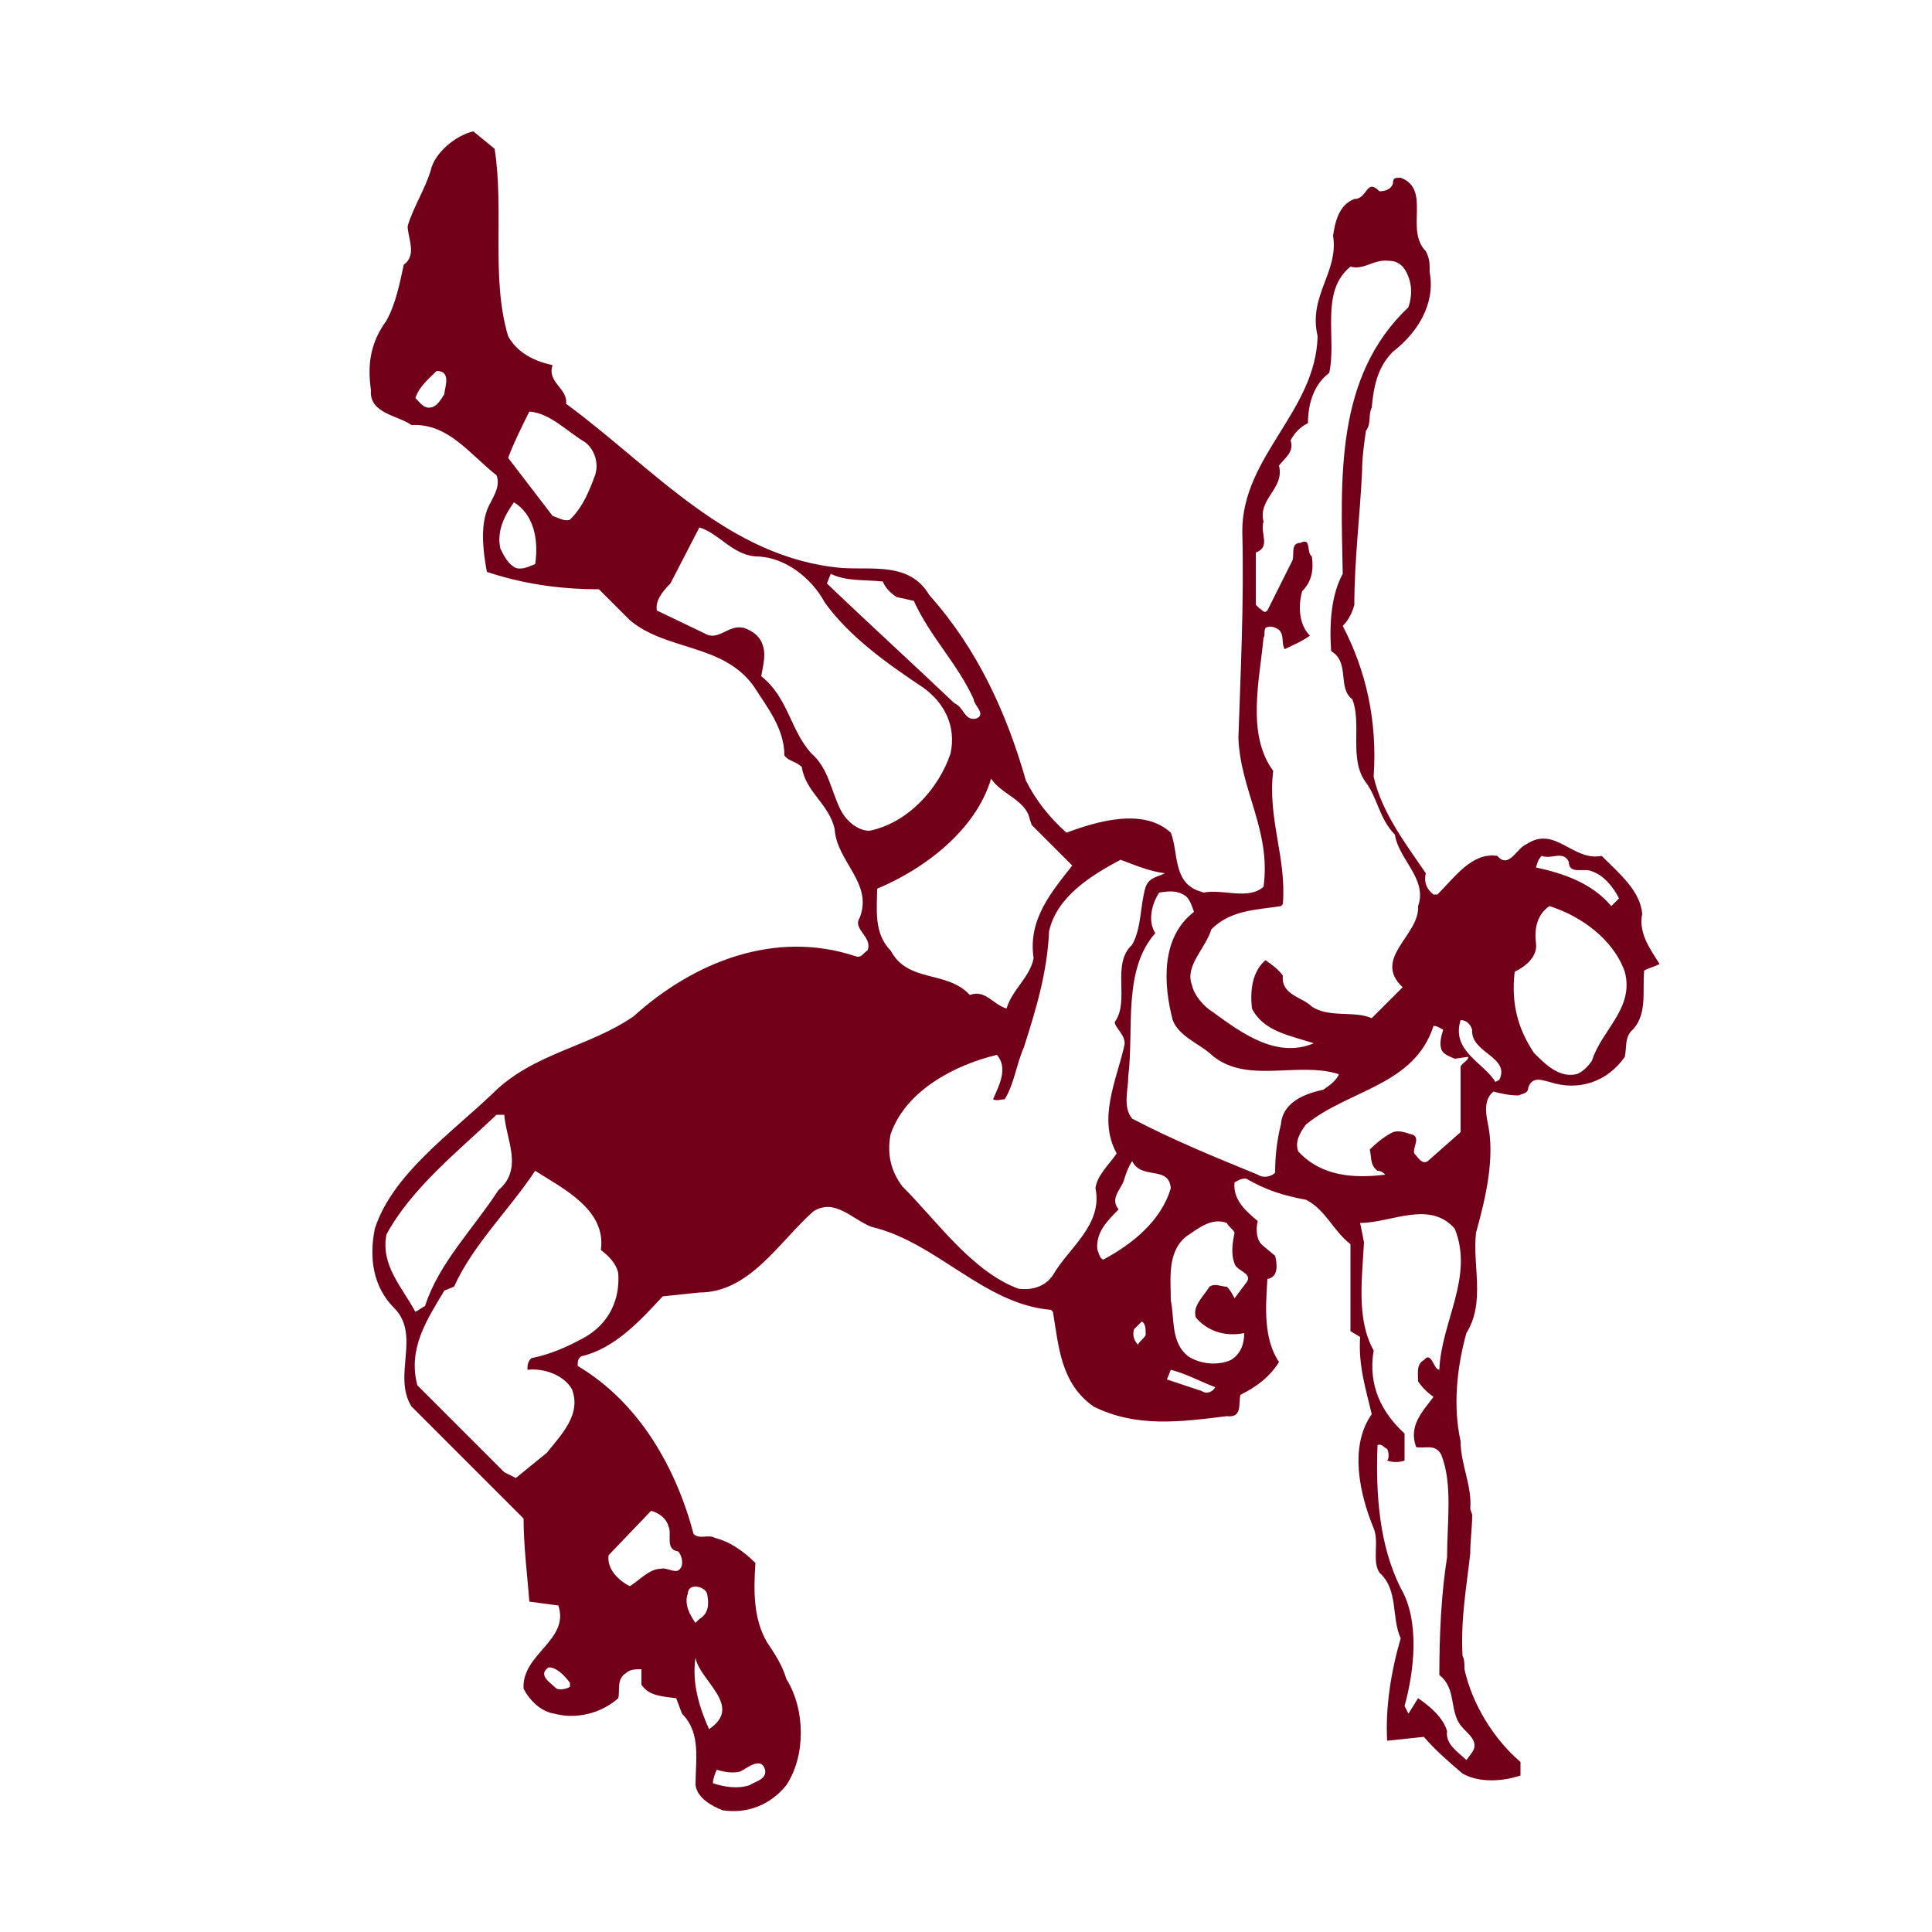 <?xml version="1.0" encoding="utf-8"?>
<!-- Generator: Adobe Illustrator 19.1.0, SVG Export Plug-In . SVG Version: 6.00 Build 0)  -->
<!DOCTYPE svg PUBLIC "-//W3C//DTD SVG 1.1//EN" "http://www.w3.org/Graphics/SVG/1.1/DTD/svg11.dtd">
<svg version="1.1" xmlns="http://www.w3.org/2000/svg" xmlns:xlink="http://www.w3.org/1999/xlink" x="0px" y="0px"
	 viewBox="33 -33 100 100" enable-background="new 33 -33 100 100" xml:space="preserve">

<g id="AREA_1">
	<g>
		<path fill="#720018" d="M118.9,16.9c-0.5-0.8-1.1-1.6-0.9-2.6c-0.1-1.2-1.2-2.1-2.1-3c-1.5,0.3-2.4-1.6-3.9-0.6
			c-0.5,0.2-0.9,1.3-1.5,0.6c-1.3-0.2-2.2,1.1-3.1,2h-0.2c-0.4-0.3-0.5-0.7-0.4-1.1c-1.1-1.6-2.3-3.2-2.7-5c0.2-2.9-0.4-5.5-1.6-7.8
			c0.3-0.3,0.5-0.7,0.6-1.1c0-2.3,0.3-4.7,0.4-6.9c0-0.7,0.1-1.4,0.2-2.1c0.3-0.4,0.1-0.8,0.3-1.2c0.1-1.1,0.3-2.1,1.1-2.9
			c1.3-1,2.2-2.5,1.9-4.1c0-0.5,0-0.7-0.2-1.1c-1.1-1.1,0.3-3.2-1.3-3.8c-0.3,0-0.4,0-0.4,0.3c-0.1,0.3-0.4,0.4-0.7,0.4
			c-0.7-0.7-0.6,0.4-1.3,0.4c-0.8,0.3-1,1.2-1.1,1.9c0.3,1.9-1.3,3.1-0.8,5.2c-0.1,3.9-3.9,6.2-3.9,10.1c0.1,3.6-0.1,7.6-0.2,10.7
			c0.1,2.7,1.7,4.8,1.3,7.7c-0.8,0.7-2.1,0.1-3.1,0.3L95,13.1c-1.3-0.5-1-2-1.4-3c-1.4-1.3-3.8-0.6-5.4,0c-0.9-0.8-1.6-1.7-2.1-2.7
			c-1-3.5-2.5-6.8-5-9.6c-1-1.7-2.9-1.3-4.5-1.4c-5.9-0.5-9.8-5.2-14.3-8.5c0.1-0.8-1-1.1-0.7-2c-0.9-0.2-1.8-0.6-2.3-1.5
			c-0.9-3-0.2-6.6-0.7-9.7l-1.1-0.9c-0.9,0.2-2,1.1-2.2,2c-0.3,1-0.9,1.9-1.2,2.9c0,0.6,0.5,1.5-0.2,2c-0.2,0.9-0.4,2-0.9,2.9
			c-0.8,1.1-1,2.2-0.8,3.6c-0.1,1.2,1.4,1.3,2.1,1.8c1.9-0.1,3,1.5,4.4,2.6c0.2,0.5-0.1,1-0.3,1.4c-0.6,1-0.4,2.5-0.2,3.6
			c1.8,0.6,3.7,0.9,5.8,0.9c0.5,0.5,1.1,1.1,1.6,1.6c1.9,1.6,4.8,1.2,6.4,3.4c0.7,1.1,1.6,2.2,1.6,3.6c0.2,0.3,0.6,0.3,0.9,0.6
			c0.2,1.3,1.4,1.9,1.7,3.2c0.1,1.7,2,2.8,1.3,4.6c-0.4,0.6,0.7,1,0.4,1.7c-0.2,0.1-0.3,0.4-0.6,0.3c-4.2-1.4-8.4,0.3-11.5,3.1
			c-2.3,1.6-5.2,1.9-7.3,4c-2.2,2.1-5.2,4.2-6.1,7c-0.3,1.5-0.1,3,1,4.1c1.4,1.4-0.1,3.5,0.9,5.1l5.8,5.8c0,1.4,0.2,3,0.3,4.3
			l1.5,0.2c0.6,1.8-1.9,2.5-1.8,4.3c0.3,0.6,0.9,1.2,1.6,1.3c1.1,0.3,2.4,0,3.3-0.8c0.1-0.4-0.1-1,0.4-1.3c0.2-0.2,0.5-0.2,0.8-0.2
			c0,0.3,0,0.5,0,0.8c0.4,0.6,1.1,0.6,1.8,0.7l0.3,0.8c1,1,0.7,2.4,0.7,3.7c0.1,0.7,0.9,1.1,1.4,1.3c1.3,0.2,2.5-0.3,3.3-1.3
			c1-1.5,1-3.9,0-5.5c-0.2-0.7-0.6-1.3-1-1.9c-0.7-1.2-0.7-2.6-0.6-4.1c-0.6-0.6-1.3-1.1-2.1-1.3c-0.3-0.2-0.8,0.1-1.1-0.2
			c-0.9-3.4-2.8-6.8-6-8.7c0-0.2,0-0.4,0.2-0.5c1.7-0.4,3-1.8,4.2-3.1l1.9-0.2c2.6,0,4.1-2.6,5.9-4.2c1.1-0.7,2,0.4,3,0.8
			c3.4,0.8,5.8,4,9.3,4.3l0.1,0.1c0.3,1.8,0.4,3.7,2.1,4.9c2.2,1.1,4.5,0.8,6.9,0.5c0.8,0.1,0.6-0.6,0.7-1.1c0.8-0.4,1.5-0.9,2-1.7
			c-0.8-1.2-0.7-2.8-0.6-4.3c0.6-0.1,0.5-0.8,0.4-1.2l-0.6-0.5c-0.4-0.3-0.4-0.9-0.3-1.3c-0.6-0.5-1.3-1.1-1.2-2
			c0.2-0.1,0.3-0.2,0.6-0.2c1,0.6,2,0.9,3.1,1.1c1,0.5,1.4,1.6,2.3,2.3v4.5l0.5,0.3c-0.1,1.5,0.3,2.7,0.6,4
			c-1.2,1.7-0.6,4.2,0.1,5.9c0.3,0.7-0.1,1.7,0.3,2.3c1,0.9,0.6,2.3,1.1,3.4c-0.5,1.7-0.8,3.6-0.7,5.3l1.9-0.2
			c0.6,0.7,1.3,1.3,2,1.9c0.9,0.5,2.1,0.4,3,0.1v-0.7c-1.4-1.2-2.5-3-2.9-4.8c0-0.3,0-0.5-0.1-0.7c-0.1-1.9,0.2-3.5,0.4-5.3
			c0-0.7,0.1-1.3,0.1-2l-0.1-0.3c0.1-1.2-0.5-2.3-0.5-3.5c-0.4-1.8-0.2-3.8,0.3-5.6c1-1.6,0.3-3.5,0.5-5.2c0.5-1.8,1-3.9,0.6-5.7
			c-0.1-0.5-0.2-1.2,0.3-1.6c0.4,0.1,0.8,0.2,1.3,0.2c0.2-0.1,0.5-0.1,0.5-0.4c0.2-0.6,0.7-0.4,1.1-0.3c1.5,0.5,3,0,3.9-1.3
			c0.1-0.5,0-0.9,0.3-1.3c0.9-0.8,0.6-2.1,0.7-3.1C118,17.2,118.5,17.1,118.9,16.9z M56-12.6c-0.2,0.3-0.4,0.7-0.8,0.7
			c-0.3,0-0.5-0.3-0.7-0.5c0.2-0.6,0.7-1,1.1-1.4C56.4-13.8,56-12.9,56-12.6z M60.7-3.8c-0.3,0.1-0.6,0.3-1,0.2
			c-0.4-0.2-0.6-0.6-0.8-1c-0.2-0.9,0.2-1.7,0.7-2.4C60.6-6.4,60.9-5.1,60.7-3.8z M63.8-8.4c-0.3,0.8-0.6,1.6-1.3,2.3
			c-0.3,0.1-0.6-0.1-0.9-0.2l-2.3-3c0.3-0.8,0.7-1.6,1.1-2.4c1.1,0.1,1.9,1,2.9,1.6C63.8-9.7,64-9,63.8-8.4z M53,30.9
			c1.3-2.4,3.7-4.3,5.7-6.2h0.4c0.1,1.3,1,2.8-0.3,3.9c-1.3,2-3.1,3.8-3.8,6c-0.2,0.1-0.3,0.2-0.5,0.3C53.8,33.6,52.7,32.5,53,30.9z
			 M61.8,54.4c-0.3-0.3-1-0.7-0.4-1.1c0.4,0,0.8,0.4,1.1,0.8l0,0.2C62.4,54.4,62,54.5,61.8,54.4z M71.3,58.7
			c0.4-0.2,1.1-0.8,1.3-0.1c0.1,0.5-0.5,0.6-0.8,0.8c-0.6,0.2-1.3,0.1-1.9-0.1c0-0.2,0.1-0.5,0.2-0.7C70.4,58.7,70.9,58.8,71.3,58.7
			z M69.7,56.5c-0.5-1.1-0.9-2.4-0.7-3.7C69.2,54,71.5,55.3,69.7,56.5z M68.6,49.5c0-0.6,0.9-0.4,1,0c0.1,0.5,0.1,1-0.4,1.3L69,51
			C68.7,50.6,68.4,50,68.6,49.5z M64.5,47.5l2.2-2.3c0.4,0.1,0.8,0.4,0.9,0.8c0.2,0.4-0.2,1.2,0.5,1.3c0.2,0.2,0.3,0.7,0.1,0.9
			c-0.2,0.3-0.7-0.1-1,0c-0.6,0-1.1,0.6-1.6,0.9C65,48.8,64.4,48.2,64.5,47.5z M63.3,36.2c-0.9,0.5-1.8,0.9-2.8,1.1
			c-0.2,0.2-0.2,0.4-0.2,0.6c0.9-0.1,1.9,0.3,2.3,1c0.5,1.3-0.5,2.3-1.3,3.3l-1.6,1.3l-0.6-0.3l-4.5-4.5c-0.5-1.9,0.5-3.4,1.4-4.9
			l0.5-0.2c1-2.2,2.8-3.9,4.2-6c1.4,0.9,3.7,2,3.4,4.1c0.4,0.3,0.8,0.7,0.9,1.2C65.1,34.3,64.5,35.5,63.3,36.2z M95.7,15.1
			c1-1,2.3-1,3.6-1.2l0.1-0.1c0.2-2.4-0.8-4.4-0.5-6.9C97.5,5,98.2,2.2,98.4,0c0.1-0.1,0-0.3,0.1-0.5c0.2-0.1,0.4-0.1,0.7,0.1
			c0.3,0.3,0.1,0.7,0.3,1c0.4-0.2,0.9-0.4,1.3-0.7c-0.6-0.6-0.6-1.6-0.4-2.3c0.5-0.5,0.6-1.1,0.5-1.8c-0.3-0.2,0-1-0.6-0.7
			c-0.5,0-0.3,0.6-0.4,0.9l-1.3,2.6c-0.2,0.2-0.3-0.1-0.4-0.1L98-1.7v-2.7c0.8-0.3,0.2-1,0.4-1.6c-0.3-1.2,1.1-1.7,0.8-2.9
			c0.3-0.4,0.8-0.7,0.6-1.3c0.2-0.4,0.5-0.7,0.9-0.9c0-1,0.3-2,1.1-2.6c0.4-1.8-0.5-4.2,1.1-5.5c0.7,0.2,1.2-0.4,2-0.3
			c0.4,0,0.7,0.2,0.9,0.6c0.3,0.6,0.3,1.2,0.1,1.8c-3.8,3.6-3.5,8.8-3.4,13.8c-0.6,1.1-0.7,2.6-0.6,4c1,0.6,0.3,1.9,1.1,2.5
			c0.5,1.3-0.2,3.1,0.7,4.3c0.6,0.8,0.7,1.9,1.5,2.7c0.2,1.3,1.7,2.3,1.2,3.7c0.1,1.5-2.4,2.7-0.8,4.2c-0.6,0.6-1.1,1.1-1.6,1.6
			c-0.9-0.4-2.2,0-3.1-0.6c-0.5-0.5-1.6-0.6-1.5-1.6c-0.2-0.3-0.6-0.6-0.9-0.8c-0.7,0.6-0.8,1.6-0.7,2.5c0.6,1.2,2,1.4,3.2,1.8
			c-1.9,0.8-3.7-0.5-5.2-1.6c-0.5-0.3-1-0.9-1.1-1.4C94.3,17,95.4,16.1,95.7,15.1z M76-3.3c0.8,0.4,1.8,0.3,2.7,0.4
			c0.1,0.3,0.4,0.6,0.7,0.8l0.9,0.2c0.8,1.8,2.3,3.3,3.1,5.1c0,0.3,0.7,0.8,0.1,1c-0.6,0.1-0.6-0.6-1.1-0.8c-2.1-2-4.3-4-6.6-6.2
			L76-3.3z M76.5,8.9c-0.5-1-0.6-2.1-1.5-2.9c-1.1-1.2-1.2-2.9-2.6-4c0.1-0.6,0.3-1.2,0-1.8c-0.2-0.4-0.6-0.6-0.9-0.7
			c-0.8-0.2-1.3,0.7-2,0.3l-2.5-1.2c-0.1-0.5,0.3-1,0.7-1.4l1.5-2.9c1,0.3,1.7,1.4,2.9,1.5c1.5,0,2.9,1.1,3.6,2.4
			C77,0,79,1.4,80.8,2.6c1.1,0.8,1.7,2,1.4,3.4c-0.6,1.8-2.2,3.6-4.2,4C77.4,10,76.8,9.5,76.5,8.9z M78.4,13c2.4-1,5.1-3,5.9-5.7
			c0.5,0.8,1.8,1.1,2,2.1l0.1,0.3l2.1,2.1c-1.1,1.4-2.3,2.8-2,4.8c-0.2,1-1.1,1.6-1.4,2.6c-0.7-0.2-1.1-1-1.9-0.7
			c-1.2-1.3-3.2-0.6-4.1-2.3C78.2,15.3,78.4,14,78.4,13z M87.5,33c-0.4,0.6-1.1,0.8-1.8,0.7c-2.4-0.9-4.2-3.5-6-5.3
			c-0.6-0.8-0.8-1.7-0.6-2.7c0.8-2.3,3.4-3.6,5.5-4.1c0.6,0.7,0.1,1.6-0.2,2.3c0.2,0.1,0.4,0,0.6,0c0.5-0.8,0.6-1.8,1-2.7
			c0.6-1.9,1.2-3.8,1.3-6c0.4-1.8,2.2-2.9,3.7-3.7c0.8,0.3,1.5,0.6,2.3,0.7c-0.4,0.2-0.8,0.2-1,0.7c-0.3,1-0.2,2.1-0.7,3
			c-1.1,1-0.1,2.9-0.9,4c0,0.3,0.6,0.7,0.5,1.2c-0.4,1.8-1.4,3.8-0.4,5.6c-0.4,0.6-1,1.1-1.1,1.8C90.1,30.4,88.3,31.6,87.5,33z
			 M92.3,36.1c-0.1,0.2-0.3,0.3-0.4,0.5c-0.2-0.2-0.3-0.5-0.2-0.8l0.4-0.4C92.3,35.5,92.3,35.8,92.3,36.1z M90.1,32.2
			c-0.2-0.1-0.2-0.3-0.3-0.5c-0.1-0.9,0.5-1.5,1.1-2.1c-0.5-0.6,0.2-1.1,0.3-1.6c0.1-0.3,0.2-0.6,0.4-0.9c0.5,1,1.9,0.2,2,1.4
			C93.1,30.2,91.6,31.4,90.1,32.2z M95.2,39l-1.8-0.6l0.2-0.5c0.8,0.2,1.5,0.6,2.3,0.9C95.8,39,95.5,39.2,95.2,39z M96.9,30.8
			c-0.1,0.5-0.2,1.1,0,1.6c0.1,0.4,1,0.5,0.6,1l-0.6,0.8c-0.1-0.2-0.2-0.4-0.4-0.6c-0.3,0-0.6-0.2-0.9,0c-0.3,0.5-0.9,1-0.7,1.6
			c0.6,0.7,1.5,1,2.5,0.8c0,0.6-0.2,1.1-0.7,1.4c-0.7,0.3-1.6,0.2-2.2-0.2c-0.9-0.7-0.7-1.9-0.9-2.9c0-1.1-0.2-2.5,0.8-3.3
			c0.6-0.4,1.3-1,2.1-0.7C96.6,30.5,96.8,30.6,96.9,30.8z M99.3,25.2c-0.2,0.8-0.3,1.6-0.3,2.5c-0.2,0.2-0.6,0.3-0.9,0.1
			c-2.2-0.9-4.4-1.8-6.5-2.9c-0.5-0.6-0.2-1.5-0.2-2.2c0.3-2.4-0.3-5.5,1.4-7.4c-0.4-0.6-0.2-1.5,0.2-2.1c0.6-0.1,1-0.1,1.4,0.2
			c0.2,0.2,0.3,0.5,0.4,0.8c-1.7,1.3-1.6,3.7-1.1,5.6c0.3,0.8,1.3,1.2,1.9,1.7c1.8,1.7,4.5,0.4,6.7,1.1c-0.1,0.3-0.5,0.6-0.8,0.8
			C100.6,23.6,99.4,24,99.3,25.2z M107.5,37.9c-0.3,0-0.4-1-0.8-0.5c-0.4,0.2-0.3,0.7-0.3,1.1c0.2,0.3,0.5,0.6,0.8,0.8
			c-0.6,0.8-1.3,1.5-0.9,2.6c0.4,0.1,1-0.2,1.3,0.4c0.6,1.5,0.3,3.5,0.3,5.3c-0.3,1.9-0.4,4-0.4,6.1c0.9,0.7,0.5,1.8,1.1,2.6
			c0.3,0.4,1,0.8,0.6,1.4l-0.3,0.4c-0.4-0.4-1.1-0.8-1-1.5c-0.2-0.7-0.9-1.3-1.5-1.7l-0.5,0.8l-0.2-0.4c0.5-1.8,0.8-4.4-0.2-6.1
			c-1.1-2.2-1.3-4.8-1.2-7.4c0.2-0.1,0.3,0.1,0.5,0.2c0.1,0.2,0.1,0.5,0,0.6c0.3,0.1,0.6,0.1,0.9,0v-1.4c-1.2-1.1-1.9-2.5-1.6-4.3
			c-0.9-1.6-0.6-3.7-0.5-5.6l-0.2-1c1.6,0,3.6-1.2,4.9,0.3C109.3,33.1,107.6,35.4,107.5,37.9z M108.6,22.2v3.4l-1.7,1.5
			c-0.3,0.2-0.5-0.2-0.7-0.4c-0.1-0.3,0.4-0.9-0.2-1c-0.3-0.1-0.6-0.2-0.9-0.1c-0.4,0.2-0.8,0.5-1.2,0.9c0.1,0.4,0,0.8,0.4,1.1
			c0.2,0,0.3,0.1,0.4,0.2c-1.6,0.2-3.3,0.1-4.5-1.2c-0.2-0.5,0.1-1,0.4-1.4c2.2-1.8,5.6-2,6.6-5.1c0.2,0,0.3,0.1,0.5,0.2
			c-0.1,0.3-0.2,0.7-0.1,1c0.1,0.3,0.5,0.4,0.7,0.5l0.7-0.1C109,21.9,108.7,22,108.6,22.2z M110.6,22.9
			C110.5,22.9,110.5,23,110.6,22.9l-0.2,0.1c-0.6-1-2.3-1.6-1.8-3.2c0.3,0,0.5,0.2,0.6,0.5C109.1,21.5,111.2,21.7,110.6,22.9z
			 M112.8,11.3c0.5,0.2,1.1-0.3,1.4,0.3c0,0.7,0.8,0.3,1.2,0.5c0.6,0.2,1.1,0.8,1.4,1.4l-0.4,0.4c-1-1.2-2.5-1.7-3.9-2
			C112.6,11.6,112.6,11.5,112.8,11.3z M115.4,21.9c-0.2,0.3-0.5,0.6-0.8,0.7c-0.9,0.2-1.6-0.5-2.2-1.1c-0.8-1.2-1.2-2.5-1-4.2
			c0.6-0.3,1.2-0.8,1.1-1.5c-0.1-0.8,0.1-1.5,0.7-1.9c1.6,0.5,3.3,1.7,3.9,3.4C117.6,19.2,115.9,20.3,115.4,21.9z"/>
	</g>
</g>
</svg>
